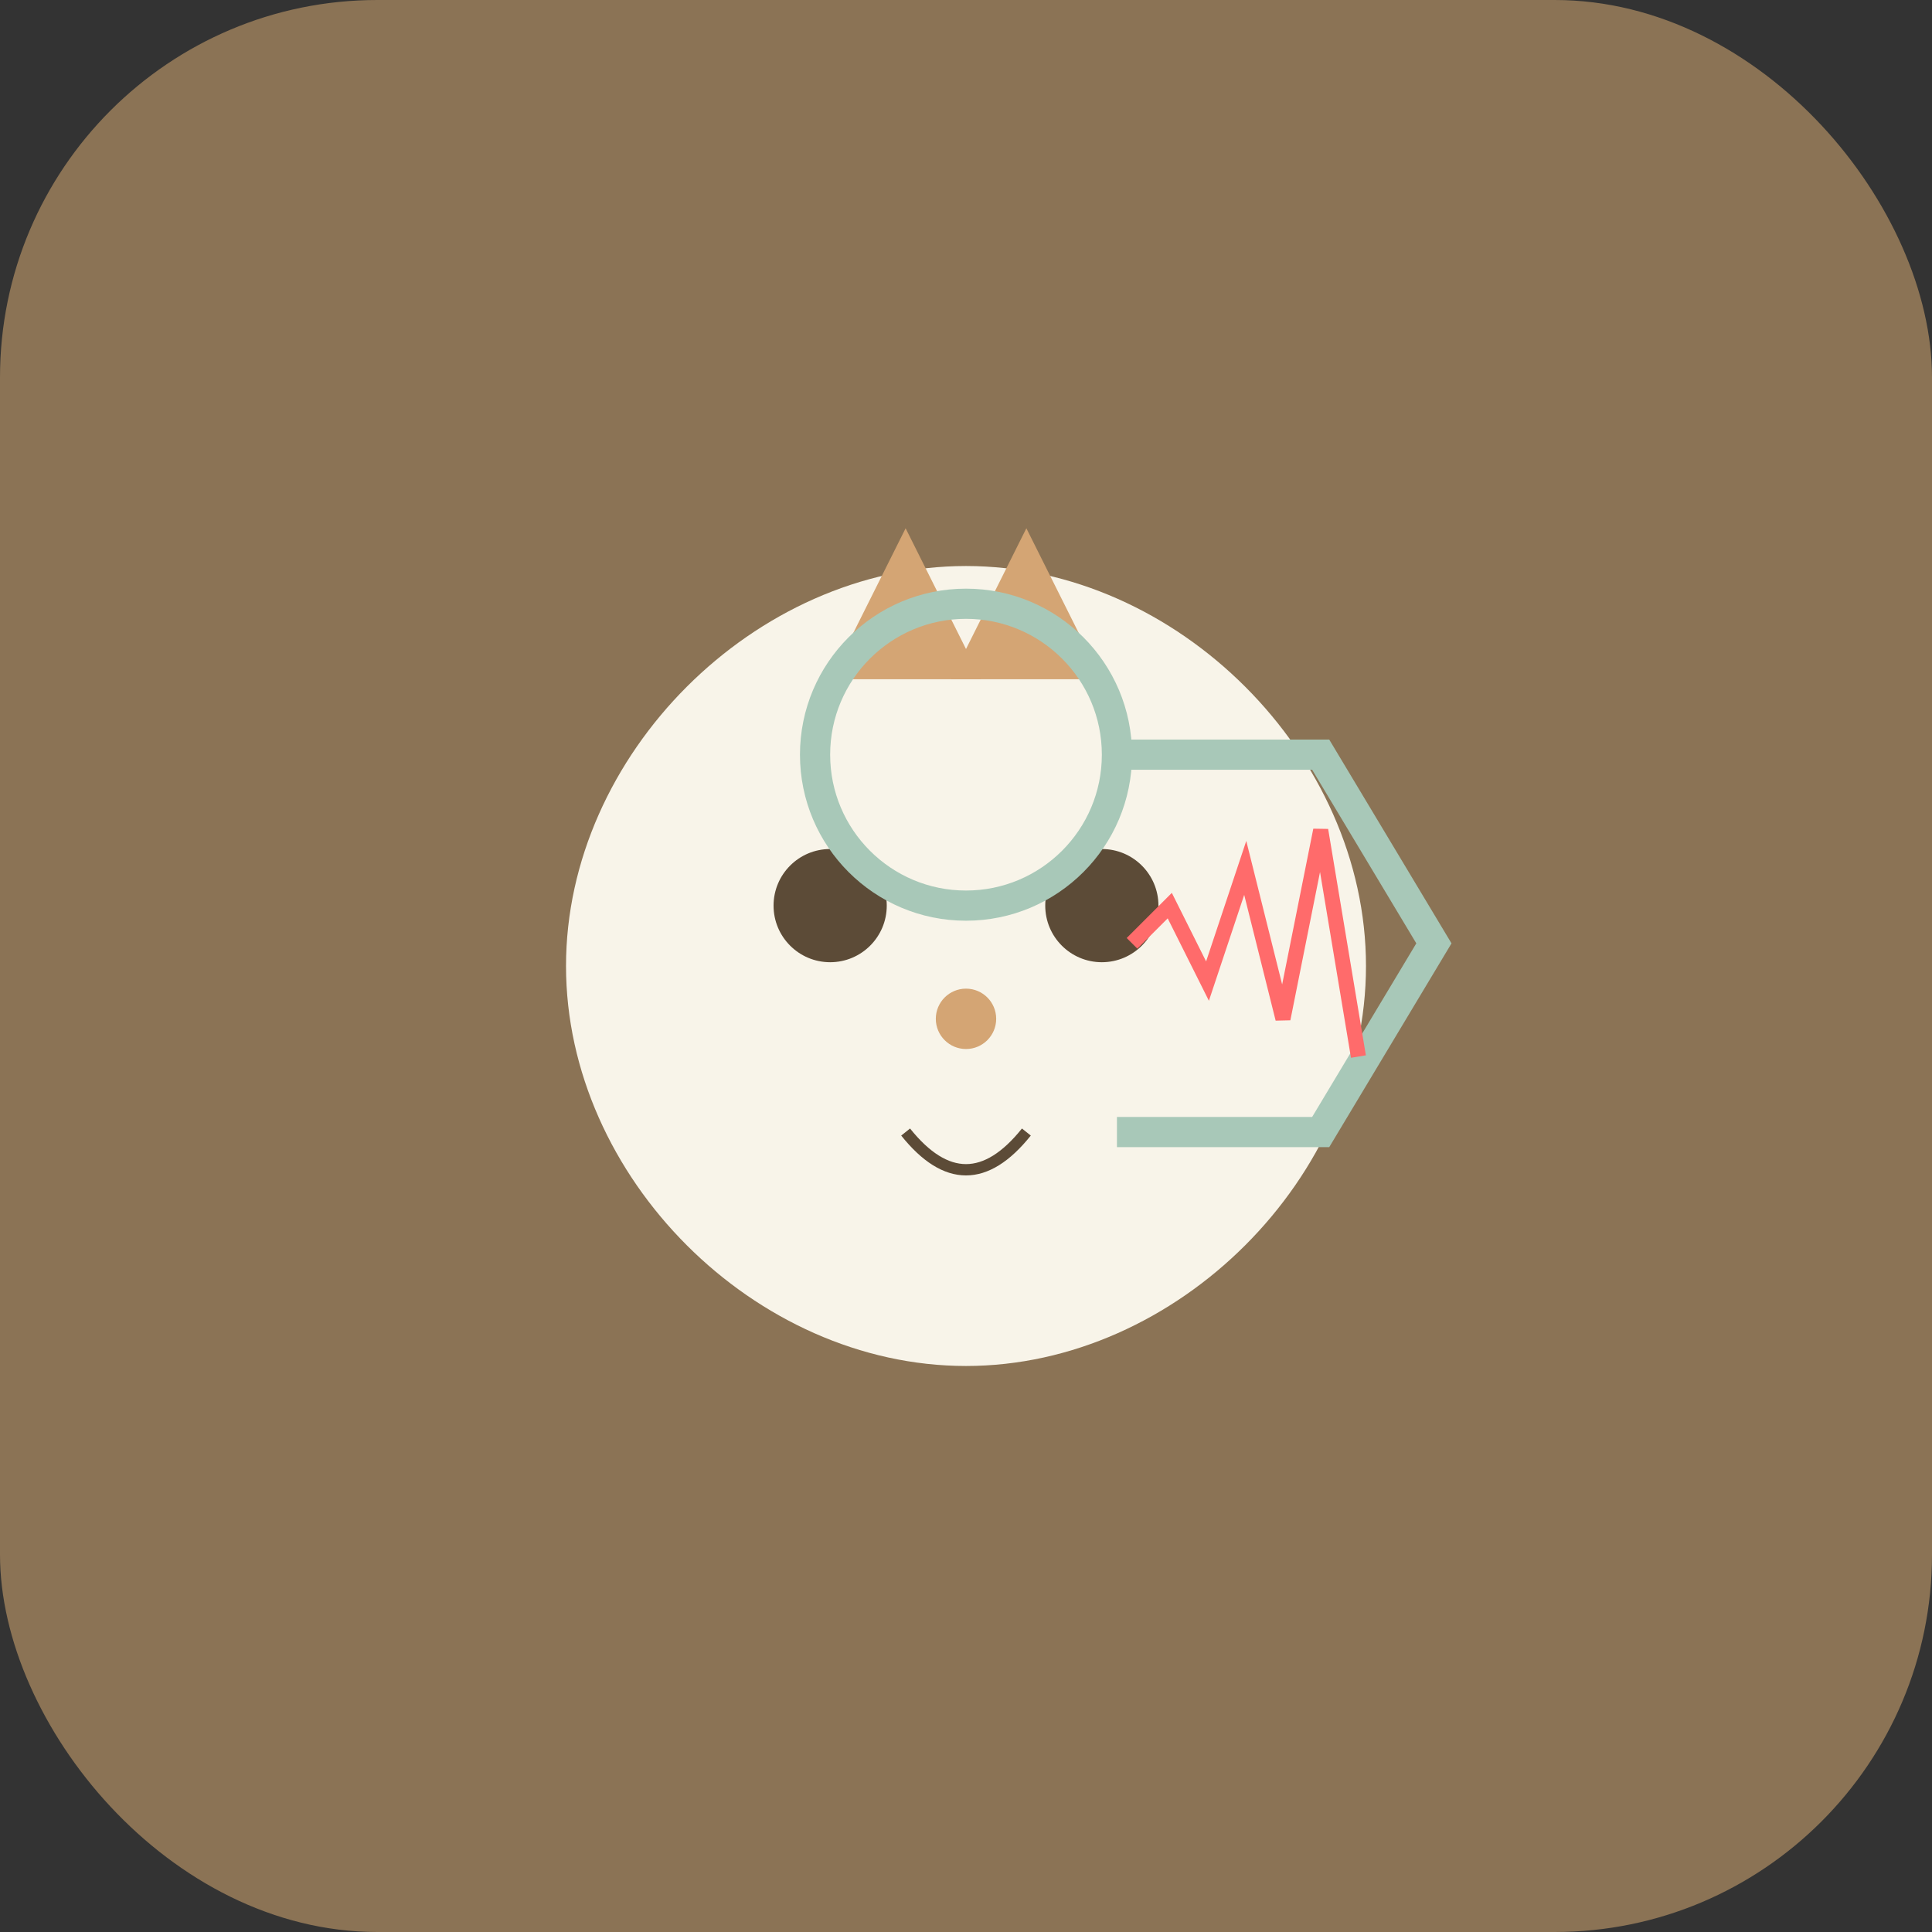 ﻿<svg width="512" height="512" viewBox="0 0 512 512" xmlns="http://www.w3.org/2000/svg">
  <rect x="0" y="0" width="512" height="512" fill="#333333" stroke="none"/>
  <!-- 背景 -->
  <rect width="512" height="512" rx="100" fill="#8b7355"/>
  
  <!-- 猫咪轮廓 -->
  <path d="M256 150 C200 150 150 200 150 256 C150 312 200 362 256 362 C312 362 362 312 362 256 C362 200 312 150 256 150 Z" fill="#F8F4E9"/>
  
  <!-- 猫咪耳朵 -->
  <path d="M220 180 L240 140 L260 180 Z" fill="#D4A574"/>
  <path d="M292 180 L272 140 L252 180 Z" fill="#D4A574"/>
  
  <!-- 猫咪眼睛 -->
  <circle cx="220" cy="240" r="15" fill="#5C4B37"/>
  <circle cx="292" cy="240" r="15" fill="#5C4B37"/>
  
  <!-- 猫咪鼻子 -->
  <circle cx="256" cy="270" r="8" fill="#D4A574"/>
  
  <!-- 猫咪嘴巴 -->
  <path d="M240 300 Q256 320 272 300" stroke="#5C4B37" stroke-width="3" fill="none"/>
  
  <!-- 听诊器 -->
  <circle cx="256" cy="200" r="40" stroke="#A8C8B8" stroke-width="8" fill="none"/>
  <path d="M296 200 L350 200 L380 250 L350 300 L296 300" stroke="#A8C8B8" stroke-width="8" fill="none"/>
  
  <!-- 心跳线 -->
  <path d="M300 250 L310 240 L320 260 L330 230 L340 270 L350 220 L360 280" stroke="#FF6B6B" stroke-width="4" fill="none"/>
</svg>
